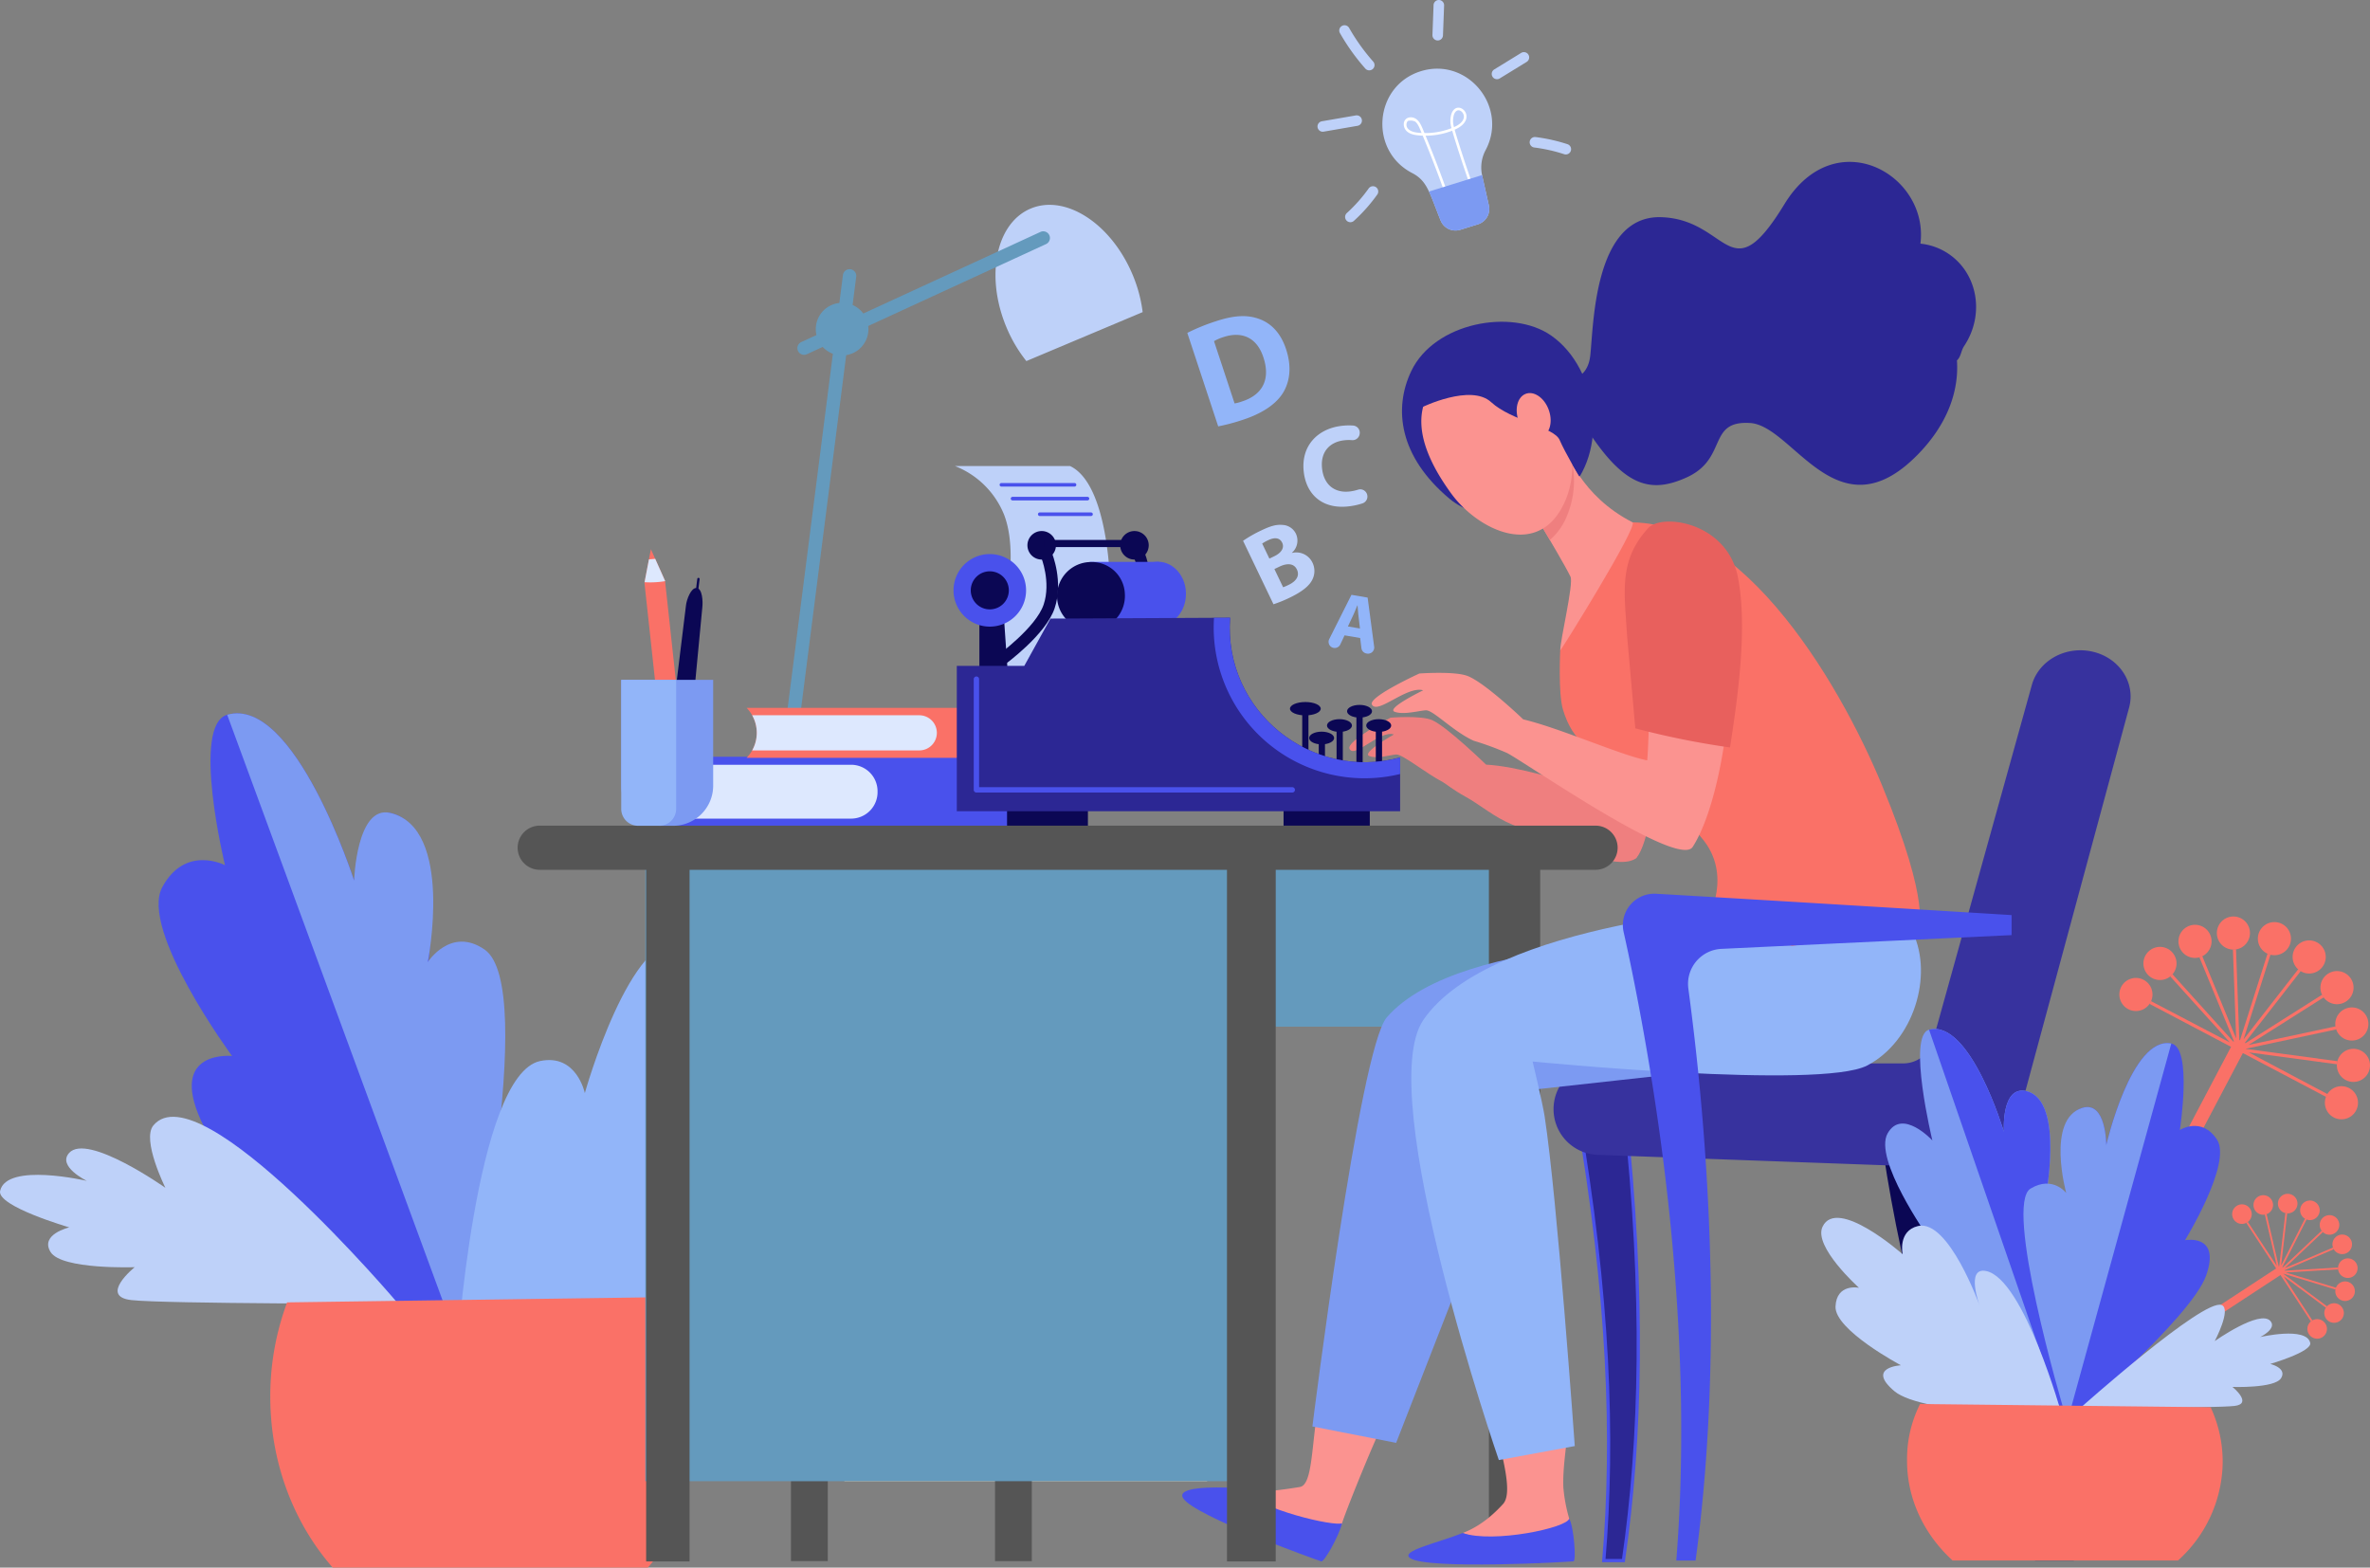 <svg xmlns="http://www.w3.org/2000/svg" width="731.206" height="483.655" viewBox="0 0 731.206 483.655"><rect x="0" y="0" width="731.206" height="483.655" fill="#808080" stroke="none"/><g transform="translate(2214.206 -13501)"><g transform="translate(-1973.972 13564.198)"><g transform="translate(66.902 0)"><path d="M911.993,538.03c-6.631-15.753-20.707-24.86-31.44-20.342s-14.057,20.951-7.426,36.7a43.674,43.674,0,0,0,6.109,10.343l35.885-15.106A43.644,43.644,0,0,0,911.993,538.03Z" transform="translate(-869.714 -516.53)" fill="#bed1f9"/></g><g transform="translate(5.779 8.168)"><path d="M712.383,575.938a2.065,2.065,0,0,1-.864-3.94l73.792-33.978a2.064,2.064,0,1,1,1.726,3.75l-73.792,33.978A2.061,2.061,0,0,1,712.383,575.938Z" transform="translate(-710.317 -537.831)" fill="#649abd"/></g><g transform="translate(0 19.852)"><path d="M697.312,727.661a2.043,2.043,0,0,1-.264-.017,2.064,2.064,0,0,1-1.786-2.309L715.079,570.1a2.064,2.064,0,0,1,4.095.523L699.357,725.858A2.064,2.064,0,0,1,697.312,727.661Z" transform="translate(-695.245 -568.3)" fill="#649abd"/></g><path d="M741.367,603.485a8.119,8.119,0,1,1-8.119-8.119A8.119,8.119,0,0,1,741.367,603.485Z" transform="translate(-713.671 -565.136)" fill="#649abd"/></g><path d="M1371.093,877.542a249.035,249.035,0,0,1-28.431-5.795s-2.423-27.332-2.523-28.346c-.871-14.035-2.615-23.393,6.467-33.392,4.313-4.748,24.355-1.835,27.705,15.064,3.1,15.662-.171,37.877-2.3,51.774l-.122.8Z" transform="translate(-3066.366 12867.99)" fill="#b75742"/><g transform="translate(-2214.206 13721.081)"><g transform="translate(48.931 0)"><path d="M289.605,1123.5s-70.315-50.464-80.218-72.342,9.643-19.783,9.643-19.783-28.66-38.906-21.531-52.1,19.345-6.771,19.345-6.771-10.5-43.214.676-46.412c20.818-5.958,39.159,51.163,39.159,51.163s2.2-22.76,11.141-20.88c19.912,4.185,10.447,56.026,10.447,56.026s5.553-19.454,16.564-11.009C314.587,1016.541,289.605,1123.5,289.605,1123.5Z" transform="translate(-196.36 -925.652)" fill="#4951ec"/></g><path d="M330.977,998.543c-10.439-7.242-17.547,3.854-17.547,3.854s8.228-41.4-11.587-46.026c-10.409-2.43-11.141,20.88-11.141,20.88s-18.341-57.121-39.159-51.163l72.312,196.583C326.659,1110.245,347.635,1010.1,330.977,998.543Z" transform="translate(-181.452 -925.652)" fill="#7c9af2"/><g transform="translate(0 124.476)"><path d="M191.635,1307.956s-72.321.027-82.381-1.143,1.055-10.149,1.055-10.149-22.5.819-25.934-4.654,5.761-7.63,5.761-7.63-22.411-6.495-21.341-11.26c1.993-8.877,26.745-3.09,26.745-3.09s-9.193-4.462-5.457-8.611c5.635-6.257,29.7,10.755,29.7,10.755s-7.392-14.841-3.7-19.255C130.47,1235.692,191.635,1307.956,191.635,1307.956Z" transform="translate(-68.757 -1250.265)" fill="#bed1f9"/></g><g transform="translate(140.806 70.179)"><path d="M435.954,1237.955s69.26-13.441,84.57-26.3-3.469-13.857-3.469-13.857,41.058-15.549,40.54-28.1-18.142-13.289-18.142-13.289,24.5-21.949,19.471-32.589c-7.73-16.351-42.773,14.658-42.773,14.658s.849-27-10.02-29.6c-16.39-3.917-30.548,46.785-30.548,46.785s-2.5-12.24-13.76-9.908C441.621,1149.945,435.954,1237.955,435.954,1237.955Z" transform="translate(-435.954 -1108.667)" fill="#92b5f9"/></g><path d="M305.487,1478.619h97.2c12.379-14,13.62-34.684,13.345-55.839-.139-10.684,4.386-18.6.683-27.745L291.4,1396.78a83.233,83.233,0,0,0-5.183,30.18C286.475,1447.112,293.783,1465.282,305.487,1478.619Z" transform="translate(-202.822 -1215.045)" fill="#fa7167"/></g><g transform="translate(-1807.659 13501)"><path d="M1192.844,407.758c14.426-4.472,27.132,11.044,19.964,24.409a11.371,11.371,0,0,0-1.013,7.862l2.052,9.146a4.955,4.955,0,0,1-3.368,5.818l-5.465,1.694a4.955,4.955,0,0,1-6.068-2.893c-3.5-8.752-4.157-12.232-8.761-14.614C1176.715,432.212,1178.414,412.23,1192.844,407.758Z" transform="translate(-1161.038 -385.786)" fill="#bed1f9"/><g transform="translate(26.555 33.223)"><path d="M1219.12,463.63c-2.564-7.165-5.112-15.151-5.968-18.167a22.909,22.909,0,0,1-8.213,1.543c2.415,5.832,4.7,11.779,6.8,17.711l-.767.272c-2.138-6.03-4.464-12.075-6.924-18-1.711-.063-3.723-.229-4.944-1.392a2.986,2.986,0,0,1-.9-2.171c.049-2.114,2.457-2.734,4.063-1.393,1.064.888,1.562,2.321,2.327,4.157a22.081,22.081,0,0,0,8.34-1.519,7.458,7.458,0,0,1,0-4.482c1.888-5.038,8.819,1.564.968,4.963.663,2.362,3.244,10.571,5.976,18.2Zm-5.418-23.154a6.616,6.616,0,0,0,0,3.881c1.7-.754,2.675-1.644,2.987-2.715C1217.214,439.844,1214.718,437.764,1213.7,440.475Zm-14.25,1.976a1.842,1.842,0,0,0,.219,2.558c.979.933,2.636,1.076,4.038,1.152-.607-1.454-1.061-2.756-1.955-3.5A3.291,3.291,0,0,0,1199.451,442.451Z" transform="translate(-1198.21 -438.36)" fill="#fff"/></g><path d="M1234.868,492.575c.016.076.024.154.041.23l2.052,9.146a4.955,4.955,0,0,1-3.368,5.818l-5.465,1.694a4.955,4.955,0,0,1-6.068-2.893c-1.557-3.893-2.551-6.741-3.581-8.916Z" transform="translate(-1184.152 -438.562)" fill="#7c9af2"/><g transform="translate(35.398 0)"><path d="M1224.523,362.675l.347-9.269a1.625,1.625,0,1,0-3.249-.122l-.348,9.269a1.626,1.626,0,0,0,3.249.122Z" transform="translate(-1221.272 -351.72)" fill="#bed1f9"/></g><g transform="translate(53.684 16.083)"><path d="M1271.435,401.777l8.308-5.1a1.625,1.625,0,0,0-1.7-2.77l-8.308,5.1a1.625,1.625,0,1,0,1.7,2.77Z" transform="translate(-1268.958 -393.663)" fill="#bed1f9"/></g><g transform="translate(65.396 42.261)"><path d="M1312.2,466.2a1.626,1.626,0,0,0-1.04-2.05,53.141,53.141,0,0,0-9.829-2.2,1.625,1.625,0,0,0-.406,3.225,49.847,49.847,0,0,1,9.225,2.068A1.625,1.625,0,0,0,1312.2,466.2Z" transform="translate(-1299.502 -461.929)" fill="#bed1f9"/></g><g transform="translate(6.649 7.786)"><path d="M1156.637,385.533a1.626,1.626,0,0,0,.139-2.295,61.818,61.818,0,0,1-7.437-10.393,1.625,1.625,0,0,0-2.825,1.608,65.143,65.143,0,0,0,7.828,10.94A1.626,1.626,0,0,0,1156.637,385.533Z" transform="translate(-1146.301 -372.023)" fill="#bed1f9"/></g><g transform="translate(0 35.588)"><path d="M1142.583,445.877a1.626,1.626,0,0,0-1.879-1.325l-10.393,1.794a1.625,1.625,0,1,0,.553,3.2l10.394-1.794A1.626,1.626,0,0,0,1142.583,445.877Z" transform="translate(-1128.961 -444.528)" fill="#bed1f9"/></g><g transform="translate(8.449 57.423)"><path d="M1153.347,512.438a1.617,1.617,0,0,0,.367-.252,50.992,50.992,0,0,0,7.232-8.148,1.626,1.626,0,0,0-2.648-1.886,47.744,47.744,0,0,1-6.77,7.628,1.626,1.626,0,0,0,1.819,2.657Z" transform="translate(-1150.995 -501.47)" fill="#bed1f9"/></g></g><rect width="149.632" height="49.301" transform="translate(-1742.052 13817.747) rotate(180)" fill="#649abd"/><rect width="111.913" height="192.35" transform="translate(-1841.775 13957.979) rotate(180)" fill="#fae0b2"/><rect width="11.356" height="25.147" transform="translate(-1895.862 13982.65) rotate(180)" fill="#555"/><rect width="11.355" height="24.744" transform="translate(-1958.814 13982.637) rotate(180)" fill="#555"/><path d="M1631,1401.856h11.977c-16.435-10.673-25.858-38.38-30.761-56.939-9.5-35.731-11.651-70.562-11.685-70.843l-16.273,2.374C1589.382,1310.258,1603.273,1376.155,1631,1401.856Z" transform="translate(-3217.326 12580.613)" fill="#0b0754"/><rect width="181.989" height="192.35" transform="translate(-1833.112 13957.979) rotate(180)" fill="#649abd"/><rect width="13.395" height="221.378" transform="translate(-2001.461 13982.738) rotate(180)" fill="#555"/><g transform="translate(-2017.475 13719.396)"><path d="M581.8,982.149H697.582a8.161,8.161,0,0,0,8.007-8.306V968.9a8.161,8.161,0,0,0-8.007-8.306H581.8a16.4,16.4,0,0,1,.213,21.3Z" transform="translate(-581.797 -945.514)" fill="#4951ec"/><path d="M586.45,967.038h64.221a8.161,8.161,0,0,1,8.008,8.306h0a8.161,8.161,0,0,1-8.008,8.305H586.445A16.478,16.478,0,0,0,586.45,967.038Z" transform="translate(-584.663 -949.484)" fill="#dde8fe"/><path d="M669.481,921.26h96.447a5.423,5.423,0,0,1,5.423,5.423v4.561a5.423,5.423,0,0,1-5.423,5.423H669.481l.05-.053A11.043,11.043,0,0,0,669.481,921.26Z" transform="translate(-635.858 -921.26)" fill="#fa7167"/><path d="M673.934,927.208h51.558a5.423,5.423,0,0,1,5.423,5.423h0a5.423,5.423,0,0,1-5.423,5.423H673.935A11.06,11.06,0,0,0,673.934,927.208Z" transform="translate(-638.603 -924.927)" fill="#dde8fe"/></g><g transform="translate(-2054.503 13550.946)"><path d="M1346.059,1384.494h6.055c5.465-37.605,6.572-81.674.463-138.58l-14.654.3C1347.65,1302.691,1349.251,1346.8,1346.059,1384.494Z" transform="translate(-1010.95 -952.971)" fill="#2c2794" stroke="#4951ec" stroke-width="1"/><path d="M1243.022,820.4c-7.26-9.219-22.652-3.394-16.939,27.154.032.171,1.586,23.989.89,33.2-7.319-1.7-20.655-6.126-30.387-6.626,0,0-11.907-11.6-16.59-13.711-3.471-1.564-12.886-.773-12.886-.773s-13.723,7.248-12.661,9.588c1.452,3.2,9.363-5.885,13.686-4.407,0,0-10.007,5.609-7.623,6.624s6.38-.317,8.324-.453,8.968,5.655,14.44,8.531c.9.475,3.016,2.328,7.141,4.593,4.186,2.3,8.59,6.173,14.3,8.528,15.367,6.334,32.448,14.733,38.358,10.226l-.031-.066C1249.8,894.816,1255.126,835.769,1243.022,820.4Z" transform="translate(-897.794 -688.162)" fill="#ef7f7f"/><path d="M1484.776,875.293h0c-8.2-1.756-16.416,2.836-18.5,10.335l-30.619,110.1a9.5,9.5,0,0,1-9.31,6.649H1332.82a14.11,14.11,0,0,0-14.11,14.11h0a14.111,14.111,0,0,0,13.6,14.1l112.446,4.083c7.486,0,15.841-10.1,17.648-16.786l33.881-125.293C1498.368,884.882,1493.188,877.095,1484.776,875.293Z" transform="translate(-999.104 -724.238)" fill="#37329e"/><rect width="15.823" height="223.876" transform="translate(315.485 432.249) rotate(180)" fill="#555"/><path d="M1112.042,1482.549c-4.115,7.65-14.172,32.872-14.551,34.782a9.348,9.348,0,0,1-2.01,2.739c-12.985,1.3-22.485-5.671-29.7-12.545,6.81.478,17.219-1.281,18.734-1.54,3.95-.674,3.527-12.689,5.783-26.188C1093.8,1481.4,1106.941,1477.933,1112.042,1482.549Z" transform="translate(-843.165 -1097.169)" fill="#fb9390"/><path d="M1069.282,1559.516c-1.075,4.223-5.542,12.007-6.4,11.783-1.031-.267-39.36-14.028-42.658-19.521-2.035-3.388,8.444-3.55,16.879-3.119C1044.31,1555.533,1067.066,1560.61,1069.282,1559.516Z" transform="translate(-814.915 -1139.519)" fill="#4951ec"/><path d="M1272.206,1145.972l-79.168,8.715L1150.53,1263.68l-25.834-5.057s14.5-116.464,22.944-126.21c23.035-26.583,103.517-23.437,103.517-23.437Z" transform="translate(-879.487 -868.472)" fill="#7c9af2"/><path d="M1277.946,1499c-.33,5.188-1.518,11.469-1.285,17.522a48.725,48.725,0,0,0,1.845,9.765,9.372,9.372,0,0,1-.685,3.328c-11.26,6.6-22.8,4.219-32.223.978,6.389-2.4,10.835-7.192,12.441-8.935,2.715-2.948.78-11.789-2.8-25C1259.094,1496.663,1271.385,1496.932,1277.946,1499Z" transform="translate(-954.028 -1107.568)" fill="#fb9390"/><path d="M1311.749,1079.318s-82.879,4.486-103.776,35.072c-15.637,22.886,23.3,135.768,23.3,135.768l23.43-4.316s-5.4-76.491-9.3-101.73c-.662-4.276-3.707-16.908-3.707-16.908s88.792,8.729,103.2,1.238,20.445-27.805,14.106-41.057S1311.749,1079.318,1311.749,1079.318Z" transform="translate(-928.548 -849.642)" fill="#92b5f9"/><path d="M1251.541,1573.473c1.461,2.677,2.216,13.046,1.339,13.2-1.049.188-45.1,2.654-50.386-.963-3.262-2.231,8.334-4.636,16.18-7.761C1228.1,1581.193,1251.067,1576.341,1251.541,1573.473Z" transform="translate(-927.105 -1154.924)" fill="#4951ec"/><path d="M1339.254,772.558c-7.382,1.292-7.833,7.253-7.833,7.253l-7.561,31.511s-.7,13.348.837,18.456c2.981,9.936,9,13.854,18.875,17.23,13.083,4.476,18.255,15.756,23.9,22.338,9.789,11.42,1.822,25.083,1.822,25.083l26.031,8.216,38.942-5.229s4.376-6.739-11.122-44.261C1409.682,820.572,1377.425,765.88,1339.254,772.558Z" transform="translate(-1002.182 -660.784)" fill="#fa7167"/><path d="M1390.966,1276.513h5.946c7.7-56.737,5.372-119.949-2.232-176.47a10.816,10.816,0,0,1,10.206-12.251l89.523-4.241v-6.183c-.036,0-75.689-4.629-109.676-6.579a9.7,9.7,0,0,0-10.019,11.828c1,4.423,2.187,9.977,3.488,16.63C1389.379,1155.954,1395.528,1218.8,1390.966,1276.513Z" transform="translate(-1033.483 -844.99)" fill="#4951ec"/><path d="M1274.876,784.9c-8.394-9.22-23.255-3.3-16.65,27.245.037.171-.02,29.6-.825,38.8-8.463-1.7-26.7-9.907-38.254-12.66,0,0-11.728-11.266-17.143-13.376-4.013-1.564-14.9-.773-14.9-.773s-15.866,7.248-14.639,9.588c1.679,3.2,10.826-5.885,15.823-4.406,0,0-11.57,5.608-8.814,6.624s7.376-.317,9.624-.453,8.416,6.509,14.744,9.385a90.812,90.812,0,0,1,10.209,3.738c4.839,2.3,52.958,35.915,57.383,29.028C1283.157,859.4,1288.87,800.274,1274.876,784.9Z" transform="translate(-908.898 -666.289)" fill="#fb9390"/><path d="M1407.693,840.942a249.2,249.2,0,0,1-28.431-5.794s-2.424-27.332-2.523-28.346c-.872-14.036-2.614-23.393,6.468-33.391,4.313-4.748,24.355-1.835,27.7,15.064,3.1,15.662-.171,37.877-2.3,51.775l-.122.8Z" transform="translate(-1034.429 -660.391)" fill="#e8605d"/><path d="M1333.054,541.777c1.043-9.052,1.031-43.452,21.939-42.743s21.031,23.72,37.964-4.007c15.687-25.687,44.66-9.086,41.966,12.17a18.925,18.925,0,0,1,8.568,3.066c9.144,6.076,11.351,18.835,4.93,28.5-1.021,1.536-.936,3.267-2.23,4.452.644,9.6-2.986,19.753-12.068,29.038-24.808,25.361-38.36-8.866-51.717-9.717s-6.789,10.965-19.6,16.781-21.517,2-35.791-23.209l-3.4-6.848S1332.011,550.829,1333.054,541.777Z" transform="translate(-1002.125 -481.971)" fill="#2c2794"/><path d="M1242.8,614.845c14.711,10.266,17.962,36.407,4.421,48.891-8.8,8.113-26.136,9.525-35.762,1.478-15.611-13.052-17.353-27.824-11.817-39.421C1206.782,610.829,1230.661,606.376,1242.8,614.845Z" transform="translate(-923.926 -561.271)" fill="#2c2794"/><path d="M1299.964,714.046s4.532,14.073,20.494,22.191c1.965,1-22.271,39.977-22.281,39.512-.07-3.008,4.19-20.567,3.154-22.725-2.834-5.906-19.29-32.832-19.29-32.832Z" transform="translate(-976.497 -625.054)" fill="#fb9390"/><path d="M1290.809,717.186l-8.768,3.007h0c.016.026,7.231,11.833,12.925,21.517a19.127,19.127,0,0,0,5.234-7.346,27.954,27.954,0,0,0,1.753-15.955,28.34,28.34,0,0,1-1.989-4.364Z" transform="translate(-976.497 -625.054)" fill="#ef7f7f"/><path d="M1224.323,642.747a24.111,24.111,0,0,1,16.392-.123c8.541,3.2,23.885,23.961,15.977,42.174s-26.812,9.162-35.2-2.389S1204.745,653.44,1224.323,642.747Z" transform="translate(-933.51 -580.163)" fill="#fb9390"/><path d="M1258.6,645.48c-6.767-11.75-14.191-18.642-24.624-15.969s-19.79,4.461-20.494,16.706l-.752,2.092s15.11-7.38,21.375-1.606,19.391,7.661,21.134,11.666,6.061,11.255,6.061,11.255l.779-4.5S1265.368,657.23,1258.6,645.48Z" transform="translate(-933.764 -572.582)" fill="#2c2794"/><path d="M1289.728,676.749c1.412,3.645,4.6,5.75,7.128,4.7s3.427-4.854,2.015-8.5-4.6-5.75-7.128-4.7S1288.316,673.1,1289.728,676.749Z" transform="translate(-980.824 -596.652)" fill="#fb9390"/><rect width="15.036" height="221.379" transform="translate(233.889 431.792) rotate(180)" fill="#555"/><g transform="translate(134.484 93.845)"><path d="M837.142,726.7a26.935,26.935,0,0,1,15.136,15c5.917,15.412-3.234,40.111-.62,46.991s14.93,14.38,14.93,14.38l27.933-9.908s-9.77-18.438-9.494-24.768-.688-36.19-12.385-41.694Z" transform="translate(-836.683 -726.703)" fill="#bed1f9"/><g transform="translate(14.219 5.229)"><path d="M896.143,741.44H873.576a.55.55,0,0,1,0-1.1h22.567a.55.55,0,0,1,0,1.1Z" transform="translate(-873.026 -740.339)" fill="#4951ec"/></g><g transform="translate(17.659 9.495)"><path d="M905.665,752.564H882.548a.55.55,0,1,1,0-1.1h23.117a.55.55,0,0,1,0,1.1Z" transform="translate(-881.997 -751.463)" fill="#4951ec"/></g><g transform="translate(26.053 14.311)"><path d="M920.262,765.124H904.437a.55.55,0,0,1,0-1.1h15.824a.55.55,0,0,1,0,1.1Z" transform="translate(-903.887 -764.023)" fill="#4951ec"/></g><rect width="24.952" height="6.146" transform="translate(16.512 104.854)" fill="#0b0754"/><rect width="26.603" height="7.385" transform="translate(101.826 103.569)" fill="#0b0754"/><path d="M865.381,864.731h-8.623V850.146h7.614Z" transform="translate(-848.777 -802.81)" fill="#0b0754"/><path d="M858.328,808.706a11.192,11.192,0,1,1-11.192-11.192A11.192,11.192,0,0,1,858.328,808.706Z" transform="translate(-835.945 -770.361)" fill="#4951ec"/><path d="M861.562,817.261a5.871,5.871,0,1,1-5.871-5.871A5.871,5.871,0,0,1,861.562,817.261Z" transform="translate(-844.5 -778.916)" fill="#0b0754"/><g transform="translate(22.796 20.044)"><path d="M904.2,783.378a4.4,4.4,0,1,1-4.4-4.4A4.4,4.4,0,0,1,904.2,783.378Z" transform="translate(-895.394 -778.975)" fill="#0b0754"/></g><g transform="translate(13.446 26.695)"><path d="M873.106,831.068l-2.1-2.9c.12-.087,11.954-8.7,14.353-15.775,2.358-6.949-.752-14.625-.784-14.7l3.3-1.374c.151.363,3.668,8.974.869,17.225C885.986,821.7,873.631,830.689,873.106,831.068Z" transform="translate(-871.011 -796.318)" fill="#0b0754"/></g><g transform="translate(51.418 20.044)"><path d="M978.84,783.378a4.4,4.4,0,1,1-4.4-4.4A4.4,4.4,0,0,1,978.84,783.378Z" transform="translate(-970.034 -778.975)" fill="#0b0754"/></g><g transform="translate(42.068 26.695)"><path d="M947.746,831.068l-2.1-2.9c.119-.087,11.953-8.7,14.353-15.775,2.358-6.949-.752-14.625-.784-14.7l3.3-1.374c.151.363,3.668,8.974.869,17.225C960.625,821.7,948.271,830.689,947.746,831.068Z" transform="translate(-945.651 -796.318)" fill="#0b0754"/></g><g transform="translate(28.025 22.796)"><rect width="26.007" height="2.202" fill="#0b0754"/></g><g transform="translate(31.947 29.516)"><ellipse cx="8.623" cy="9.907" rx="8.623" ry="9.907" transform="translate(22.521)" fill="#4951ec"/><rect width="21.283" height="20.113" transform="translate(10.091 0.046)" fill="#4951ec"/><path d="M940.173,813.822a10.473,10.473,0,1,1-10.458-9.908A10.194,10.194,0,0,1,940.173,813.822Z" transform="translate(-919.257 -803.822)" fill="#0b0754"/></g><path d="M1116.129,918.6c0,1.14-2.125,2.064-4.747,2.064s-4.747-.924-4.747-2.064,2.125-2.064,4.747-2.064S1116.129,917.455,1116.129,918.6Z" transform="translate(-1002.835 -843.739)" fill="#0b0754"/><path d="M1144.124,932.308c0,1.083-1.725,1.961-3.853,1.961s-3.853-.878-3.853-1.961,1.725-1.961,3.853-1.961S1144.124,931.225,1144.124,932.308Z" transform="translate(-1021.198 -852.257)" fill="#0b0754"/><path d="M1175.7,932.308c0,1.083-1.725,1.961-3.853,1.961s-3.853-.878-3.853-1.961,1.725-1.961,3.853-1.961S1175.7,931.225,1175.7,932.308Z" transform="translate(-1040.667 -852.257)" fill="#0b0754"/><path d="M1160.271,920.825c0,1.083-1.725,1.961-3.853,1.961s-3.853-.878-3.853-1.961,1.725-1.961,3.853-1.961S1160.271,919.742,1160.271,920.825Z" transform="translate(-1031.153 -845.178)" fill="#0b0754"/><g transform="translate(118.178 80.842)"><rect width="1.926" height="14.379" fill="#0b0754"/></g><path d="M1129.77,942.356c0,1.083-1.725,1.961-3.853,1.961s-3.853-.878-3.853-1.961,1.725-1.961,3.853-1.961S1129.77,941.273,1129.77,942.356Z" transform="translate(-1012.348 -858.452)" fill="#0b0754"/><g transform="translate(112.674 84.695)"><rect width="1.927" height="14.38" fill="#0b0754"/></g><g transform="translate(107.582 76.163)"><rect width="1.927" height="14.38" fill="#0b0754"/></g><g transform="translate(130.287 80.773)"><rect width="1.926" height="14.38" fill="#0b0754"/></g><g transform="translate(124.302 77.126)"><rect width="1.926" height="15.205" fill="#0b0754"/></g><path d="M975.355,891.835v16.612H838.577V863.588H859.4L867.474,849l50.457-.242,4.967-.022C920.809,877.805,948.255,899.263,975.355,891.835Z" transform="translate(-837.568 -801.942)" fill="#2c2794"/><path d="M1102.785,891.835v5.119a46.544,46.544,0,0,1-57.425-48.194l4.967-.022C1048.239,877.805,1075.685,899.263,1102.785,891.835Z" transform="translate(-964.998 -801.942)" fill="#4951ec"/><path d="M950.462,930.2h-96.6V896.9a.826.826,0,1,0-1.651,0v34.126a.826.826,0,0,0,.826.826h97.423a.826.826,0,1,0,0-1.651Z" transform="translate(-845.975 -831.129)" fill="#4951ec"/></g><path d="M6.812,0H332.566a6.812,6.812,0,0,1,6.812,6.812v0a6.812,6.812,0,0,1-6.812,6.812H6.812A6.812,6.812,0,0,1,0,6.812v0A6.812,6.812,0,0,1,6.812,0Z" transform="translate(339.379 218.408) rotate(180)" fill="#555"/></g><g transform="translate(-2022.545 13670.434)"><path d="M599.433,856.832l-6.356.6-5.8-53.493,1.987-10.365,4.369,9.768Z" transform="translate(-580.108 -793.571)" fill="#fa7167"/><path d="M593.7,808.238l-.011-.1-3.033-6.782-1.94.167-1.349,7.037A27.664,27.664,0,0,0,593.7,808.238Z" transform="translate(-580.162 -798.372)" fill="#dde8fe"/><path d="M611.756,878.571l-6.353-.62,5.865-47.842c.2-1.733,1.552-5.493,3.287-5.324h0c1.773.173,1.954,4.161,1.755,5.931Z" transform="translate(-591.281 -812.812)" fill="#0b0754"/><g transform="translate(22.614 8.829)"><path d="M627.914,824.13l-.045,0a.365.365,0,0,1-.316-.407l.851-6.8a.365.365,0,0,1,.724.091l-.851,6.8A.365.365,0,0,1,627.914,824.13Z" transform="translate(-627.549 -816.597)" fill="#0b0754"/></g><path d="M0,0H28.371a0,0,0,0,1,0,0V32.642A12.379,12.379,0,0,1,15.992,45.021H12.379A12.379,12.379,0,0,1,0,32.641V0A0,0,0,0,1,0,0Z" transform="translate(0 40.321)" fill="#7c9af2"/><path d="M585.525,938.515V898.721h-16.95v39.794a5.226,5.226,0,0,0,5.227,5.227h6.5A5.227,5.227,0,0,0,585.525,938.515Z" transform="translate(-568.575 -858.4)" fill="#92b5f9"/></g><g transform="translate(-1804.306 13684.52)"><path d="M1142.634,842.811l-1.32,2.81a1.9,1.9,0,0,1-2.033,1.062h0a1.894,1.894,0,0,1-1.375-2.718l6.856-13.66,4.991.849,2.016,15.162a1.9,1.9,0,0,1-2.2,2.117l-.17-.029a1.9,1.9,0,0,1-1.562-1.634l-.39-3.141Zm4.752-2.119-.441-3.748c-.129-1.049-.216-2.348-.3-3.389l-.05-.008c-.419.956-.886,2.187-1.326,3.113l-1.6,3.4Z" transform="translate(-1137.703 -830.306)" fill="#92b5f9"/></g><g transform="translate(-1830.69 13662.92)"><path d="M1068.9,778.911a39.749,39.749,0,0,1,5.628-3.207c2.751-1.318,4.564-1.86,6.425-1.7a4.811,4.811,0,0,1,4.266,2.756,5,5,0,0,1-1.241,5.834l.028.059a5.532,5.532,0,0,1,6.317,3.011,5.89,5.89,0,0,1-.044,5.221c-.9,1.848-3.01,3.662-6.973,5.561a38.922,38.922,0,0,1-5.022,2.043Zm8.123,5.49,1.479-.709c2.367-1.134,3.17-2.719,2.462-4.2-.723-1.509-2.259-1.754-4.3-.776a13.572,13.572,0,0,0-1.866,1.04Zm4.239,8.843a15.816,15.816,0,0,0,1.774-.777c2.04-.978,3.476-2.611,2.47-4.711-.964-2.011-3.151-1.946-5.4-.868l-1.538.737Z" transform="translate(-1068.9 -773.979)" fill="#bed1f9"/></g><g transform="translate(-1812.067 13632.251)"><path d="M1137.094,715.247a2.216,2.216,0,0,1-1.384,2.794,20.74,20.74,0,0,1-4.015.9c-8.285,1.068-13.217-3.539-14.1-10.366-1.054-8.179,4.191-13.482,11.446-14.417a18.5,18.5,0,0,1,3.789-.115,2.209,2.209,0,0,1,2,2.481l-.01.082a2.215,2.215,0,0,1-2.385,1.935,12.3,12.3,0,0,0-2.565.066c-4.3.554-7.311,3.581-6.624,8.915.618,4.8,3.853,7.458,8.69,6.834a14.351,14.351,0,0,0,2.419-.543,2.2,2.2,0,0,1,2.739,1.429Z" transform="translate(-1117.464 -693.998)" fill="#bed1f9"/></g><g transform="translate(-1847.89 13598.532)"><path d="M1024.046,611.235a62.373,62.373,0,0,1,8.776-3.577c5.578-1.843,9.526-2.036,13.063-.837,3.8,1.258,6.911,4.241,8.626,9.427,1.857,5.622,1.091,10.176-.95,13.509-2.244,3.594-6.548,6.369-12.3,8.269a60.755,60.755,0,0,1-7.684,2.056ZM1038.633,633a12.873,12.873,0,0,0,2.353-.633c6.027-1.943,8.854-6.551,6.537-13.567-1.973-6.115-6.611-8.159-12.32-6.273a14.481,14.481,0,0,0-2.92,1.257Z" transform="translate(-1024.046 -606.065)" fill="#92b5f9"/></g><g transform="translate(-1652.291 13783.757)"><g transform="translate(78.033 85.563)"><g transform="translate(48.734)"><g transform="translate(6.576 0.427)"><path d="M1887.882,1316.014a3.019,3.019,0,1,1-3.349-2.647A3.019,3.019,0,0,1,1887.882,1316.014Z" transform="translate(-1881.865 -1313.346)" fill="#fa7167"/><path d="M1885.334,1320.682a1.952,1.952,0,1,0,1.407-3.006,1.954,1.954,0,0,0-1.407,3.006Z" transform="translate(-1883.808 -1316.007)" fill="#fa7167"/></g><g transform="translate(27.01 6.579)"><path d="M1935.868,1330.461a3.019,3.019,0,1,0,4.254-.359A3.018,3.018,0,0,0,1935.868,1330.461Z" transform="translate(-1935.155 -1329.39)" fill="#fa7167"/><path d="M1937.482,1336.692a1.952,1.952,0,0,0,2.893-2.561,1.988,1.988,0,0,0-.375-.422,1.952,1.952,0,0,0-2.519,2.982Z" transform="translate(-1936.165 -1331.769)" fill="#fa7167"/></g><g transform="translate(14.111)"><path d="M1901.516,1315.242a3.019,3.019,0,1,0,3.028-3.009A3.019,3.019,0,0,0,1901.516,1315.242Z" transform="translate(-1901.516 -1312.233)" fill="#fa7167"/><path d="M1906.052,1320.485a1.952,1.952,0,1,0-1.945-1.958A1.955,1.955,0,0,0,1906.052,1320.485Z" transform="translate(-1903.113 -1314.915)" fill="#fa7167"/></g><g transform="translate(0 3.251)"><path d="M1865.417,1325.663a3.018,3.018,0,1,0,.386-4.251A3.019,3.019,0,0,0,1865.417,1325.663Z" transform="translate(-1864.717 -1320.712)" fill="#fa7167"/><path d="M1868.809,1328.02a1.952,1.952,0,1,0,.25-2.749A1.954,1.954,0,0,0,1868.809,1328.02Z" transform="translate(-1866.96 -1323.245)" fill="#fa7167"/></g><g transform="translate(23.206 38.664)"><path d="M1925.556,1417.436a3.019,3.019,0,1,1,4.052,1.343A3.019,3.019,0,0,1,1925.556,1417.436Z" transform="translate(-1925.235 -1413.062)" fill="#fa7167"/><path d="M1927.469,1417.554a1.952,1.952,0,1,0,.754-2.817,1.949,1.949,0,0,0-.754,2.817Z" transform="translate(-1926.414 -1413.966)" fill="#fa7167"/></g><g transform="translate(31.82 27.024)"><path d="M1949.52,1388.5a3.018,3.018,0,1,1,3.968-1.576A3.019,3.019,0,0,1,1949.52,1388.5Z" transform="translate(-1947.697 -1382.707)" fill="#fa7167"/><path d="M1949.277,1388.054a1.952,1.952,0,1,0,2.4-2.864,1.954,1.954,0,0,0-2.4,2.864Z" transform="translate(-1948.469 -1384.134)" fill="#fa7167"/></g><g transform="translate(30.936 12.57)"><path d="M1949.278,1350.924a3.018,3.018,0,1,1,2.026-3.757A3.019,3.019,0,0,1,1949.278,1350.924Z" transform="translate(-1945.393 -1345.014)" fill="#fa7167"/><path d="M1950.4,1351.311a1.952,1.952,0,1,0-3.587-.367A1.941,1.941,0,0,0,1950.4,1351.311Z" transform="translate(-1946.216 -1347.124)" fill="#fa7167"/></g><g transform="translate(28.421 33.762)"><path d="M1943.37,1400.688a3.018,3.018,0,1,0,1.092,4.127A3.018,3.018,0,0,0,1943.37,1400.688Z" transform="translate(-1938.833 -1400.278)" fill="#fa7167"/><path d="M1942.8,1405.951a1.951,1.951,0,1,0-2.185-2.868A1.954,1.954,0,0,0,1942.8,1405.951Z" transform="translate(-1939.765 -1401.41)" fill="#fa7167"/></g><g transform="translate(20.969 2.066)"><path d="M1924.941,1322.3a3.019,3.019,0,1,1-.863-4.18A3.019,3.019,0,0,1,1924.941,1322.3Z" transform="translate(-1919.4 -1317.62)" fill="#fa7167"/><path d="M1922.359,1325.4a1.949,1.949,0,1,0-.56-.559A1.953,1.953,0,0,0,1922.359,1325.4Z" transform="translate(-1920.682 -1320.207)" fill="#fa7167"/></g><g transform="translate(32.664 19.917)"><path d="M1952.4,1364.217a3.019,3.019,0,1,0,3.488,2.461A3.018,3.018,0,0,0,1952.4,1364.217Z" transform="translate(-1949.898 -1364.172)" fill="#fa7167"/><path d="M1953.39,1370.912a1.952,1.952,0,1,0-2.255-1.591A1.955,1.955,0,0,0,1953.39,1370.912Z" transform="translate(-1950.643 -1365.938)" fill="#fa7167"/></g><path d="M1876.529,1330.412l-.476.314L1896,1361.162l.477-.312-8.87-13.606,13.034,9.692.34-.457-13.582-10.1,16.194,4.921.166-.545-15.541-4.722,16.214-.953-.034-.568-16.9.993,15.568-6.64-.223-.525-14.942,6.372,11.807-11.156-.392-.415-12.3,11.624,7.657-15.092-.508-.258-7.35,14.486,1.874-16.136-.566-.066-1.953,16.813-3.838-16.484-.555.129,3.684,15.819Z" transform="translate(-1871.706 -1321.769)" fill="#fa7167"/></g><g transform="translate(0 22.065)"><rect width="76.271" height="2.439" transform="matrix(0.836, -0.548, 0.548, 0.836, 0, 41.794)" fill="#fa7167"/></g></g><g transform="translate(67.669)"><g transform="translate(24.292)"><g transform="translate(7.423 9.377)"><path d="M1802.569,1115.684a5.11,5.11,0,1,1-7.13-1.174A5.11,5.11,0,0,1,1802.569,1115.684Z" transform="translate(-1793.307 -1113.552)" fill="#fa7167"/><path d="M1801.589,1126.453a3.3,3.3,0,1,0-.381-5.606,3.307,3.307,0,0,0,.381,5.606Z" transform="translate(-1797.331 -1117.666)" fill="#fa7167"/></g><g transform="translate(42.728 1.728)"><path d="M1885.474,1097.725a5.11,5.11,0,1,0,6.005-4.02A5.11,5.11,0,0,0,1885.474,1097.725Z" transform="translate(-1885.376 -1093.607)" fill="#fa7167"/><path d="M1891.935,1107.4a3.3,3.3,0,1,0-1.2-5.985A3.306,3.306,0,0,0,1891.935,1107.4Z" transform="translate(-1887.783 -1098.076)" fill="#fa7167"/></g><g transform="translate(18.23 2.565)"><path d="M1822.122,1103.359a5.11,5.11,0,1,0,2.017-6.938A5.11,5.11,0,0,0,1822.122,1103.359Z" transform="translate(-1821.489 -1095.788)" fill="#fa7167"/><path d="M1832.083,1109.15a3.3,3.3,0,1,0-4.486-1.3A3.309,3.309,0,0,0,1832.083,1109.15Z" transform="translate(-1824.998 -1100.195)" fill="#fa7167"/></g><g transform="translate(0 18.951)"><path d="M1777.212,1148.4a5.11,5.11,0,1,0-2.915-6.613A5.111,5.111,0,0,0,1777.212,1148.4Z" transform="translate(-1773.95 -1138.521)" fill="#fa7167"/><path d="M1783.127,1150.872a3.3,3.3,0,1,0-1.885-4.275A3.308,3.308,0,0,0,1783.127,1150.872Z" transform="translate(-1778.307 -1142.2)" fill="#fa7167"/></g><g transform="translate(63.409 52.36)"><path d="M1941.536,1234.974a5.109,5.109,0,1,1,7.1-1.334A5.109,5.109,0,0,1,1941.536,1234.974Z" transform="translate(-1939.309 -1225.646)" fill="#fa7167"/><path d="M1943.421,1235.349a3.3,3.3,0,1,0-1.192-4.79,3.3,3.3,0,0,0,1.192,4.79Z" transform="translate(-1940.753 -1227.786)" fill="#fa7167"/></g><g transform="translate(66.618 28.059)"><path d="M1953.289,1172.468a5.11,5.11,0,1,1,4.583-5.587A5.11,5.11,0,0,1,1953.289,1172.468Z" transform="translate(-1947.677 -1162.273)" fill="#fa7167"/><path d="M1951.558,1173.789a3.3,3.3,0,1,0,1.211-6.212,3.307,3.307,0,0,0-1.211,6.212Z" transform="translate(-1948.983 -1165.533)" fill="#fa7167"/></g><g transform="translate(53.456 7.381)"><path d="M1922.116,1117.03a5.11,5.11,0,1,1-.081-7.225A5.11,5.11,0,0,1,1922.116,1117.03Z" transform="translate(-1913.353 -1108.348)" fill="#fa7167"/><path d="M1923.044,1118.44a3.3,3.3,0,1,0-5.614,2.4A3.281,3.281,0,0,0,1923.044,1118.44Z" transform="translate(-1915.254 -1112.555)" fill="#fa7167"/></g><g transform="translate(67.111 40.825)"><path d="M1954.18,1195.564a5.11,5.11,0,1,0,5,5.218A5.11,5.11,0,0,0,1954.18,1195.564Z" transform="translate(-1948.963 -1195.563)" fill="#fa7167"/><path d="M1956.619,1205.587a3.3,3.3,0,1,0-5.589-2.455A3.308,3.308,0,0,0,1956.619,1205.587Z" transform="translate(-1950.237 -1198.236)" fill="#fa7167"/></g><g transform="translate(30.081)"><path d="M1862.6,1094.6a5.109,5.109,0,1,1-4.706-5.483A5.11,5.11,0,0,1,1862.6,1094.6Z" transform="translate(-1852.397 -1089.1)" fill="#fa7167"/><path d="M1860.276,1103.075a3.3,3.3,0,1,0-1.289-.369A3.355,3.355,0,0,0,1860.276,1103.075Z" transform="translate(-1855.373 -1093.649)" fill="#fa7167"/></g><g transform="translate(62.038 16.843)"><path d="M1937.645,1134.15a5.11,5.11,0,1,0,7.183.783A5.11,5.11,0,0,0,1937.645,1134.15Z" transform="translate(-1935.735 -1133.024)" fill="#fa7167"/><path d="M1943.556,1145.025a3.3,3.3,0,1,0-4.644-.506A3.309,3.309,0,0,0,1943.556,1145.025Z" transform="translate(-1937.245 -1136.798)" fill="#fa7167"/></g><path d="M1798.6,1131.467l-.448.855,54.5,28.712.452-.853-24.293-12.873,27.248,3.663.129-.956-28.395-3.817,28.016-5.994-.2-.944-26.885,5.753,23.229-14.708-.515-.814-24.206,15.326,17.609-22.6-.761-.593-16.9,21.69,8.334-26.2-.919-.293-8.684,27.3-1.037-28.629-.964.034,1,27.479-10.457-25.43-.892.367,10.9,26.5-19.2-21.261-.717.647,18.429,20.4Z" transform="translate(-1788.874 -1105.37)" fill="#fa7167"/></g><g transform="translate(0 37.57)"><rect width="129.107" height="4.129" transform="matrix(0.466, -0.885, 0.885, 0.466, 0, 114.215)" fill="#fa7167"/></g></g><path d="M1640.148,1299.925s-41.815-31.039-47.546-44.416,6.084-11.866,6.084-11.866-16.885-23.923-12.4-31.829S1600.09,1214,1600.09,1214s-7.833-32.365-1.022-34.165c12.686-3.353,23.094,31.478,23.094,31.478s-.933-14.461,7.007-12.513c11.974,2.937,5.64,34.071,5.64,34.071s3.817-5.521,10.384-.269C1656.975,1242.03,1640.148,1299.925,1640.148,1299.925Z" transform="translate(-1565.819 -1144.904)" fill="#7c9af2"/><path d="M1668.734,1233.412c-6.567-5.252-12.156-.536-12.156-.536s6.334-31.134-5.64-34.071c-7.94-1.948-7.007,12.513-7.007,12.513s-10.409-34.831-23.095-31.478l41.392,119.986C1664.08,1292.332,1679.739,1242.214,1668.734,1233.412Z" transform="translate(-1587.589 -1144.904)" fill="#4951ec"/><g transform="translate(0 92.979)"><path d="M1608.4,1392.535s-42.851-.045-51.7-7.472,2-8.005,2-8.005-20.479-10.871-20.18-18.119,7.241-5.789,7.241-5.789-14.155-12.68-11.249-18.827c4.466-9.446,24.71,8.468,24.71,8.468s-1.547-7.185,4.731-8.685c9.469-2.264,19.075,24.659,19.075,24.659s-4.529-12.127,1.976-10.78C1596.688,1350.4,1608.4,1392.535,1608.4,1392.535Z" transform="translate(-1534.132 -1331.573)" fill="#bed1f9"/></g><path d="M1713.021,1308.245s38.034-32.456,42.674-45.531-6.509-10.92-6.509-10.92,14.614-23.786,9.871-31.036-11.464-2.961-11.464-2.961,3.951-25.385-2.638-26.686c-12.273-2.421-20.064,31.35-20.064,31.35s.011-13.815-7.425-11.48c-11.214,3.521-3.3,32.758-3.3,32.758s-4.139-10.93-10.069-5.535C1693.458,1247.884,1713.021,1308.245,1713.021,1308.245Z" transform="translate(-1636.968 -1151.917)" fill="#4951ec"/><path d="M1698.98,1235.868c6.874-4.125,11.009,1.376,11.009,1.376s-6.286-22.743,4.928-26.264c7.437-2.335,7.425,11.48,7.425,11.48s7.791-33.771,20.064-31.35l-32.1,116.67C1708.086,1300.764,1690.792,1240.781,1698.98,1235.868Z" transform="translate(-1634.419 -1151.917)" fill="#7c9af2"/><g transform="translate(79.882 119.767)"><path d="M1742.45,1433.331s41.78.016,47.592-.659-.61-5.864-.61-5.864,13,.473,14.982-2.689-3.328-4.408-3.328-4.408,12.947-3.752,12.33-6.5c-1.151-5.129-15.45-1.785-15.45-1.785s5.31-2.577,3.152-4.974c-3.255-3.615-17.157,6.213-17.157,6.213s5.219-9.873,2.139-11.124C1780.575,1399.292,1742.45,1433.331,1742.45,1433.331Z" transform="translate(-1742.45 -1401.43)" fill="#bed1f9"/></g><path d="M1686.7,1529.629h-69.537c-8.856-8.089-14.252-19.23-14.055-31.451a37.654,37.654,0,0,1,4.019-16.835l89.654,1.007a39.887,39.887,0,0,1,3.708,17.434A41.369,41.369,0,0,1,1686.7,1529.629Z" transform="translate(-1576.652 -1330.933)" fill="#fa7167"/></g></g></svg>